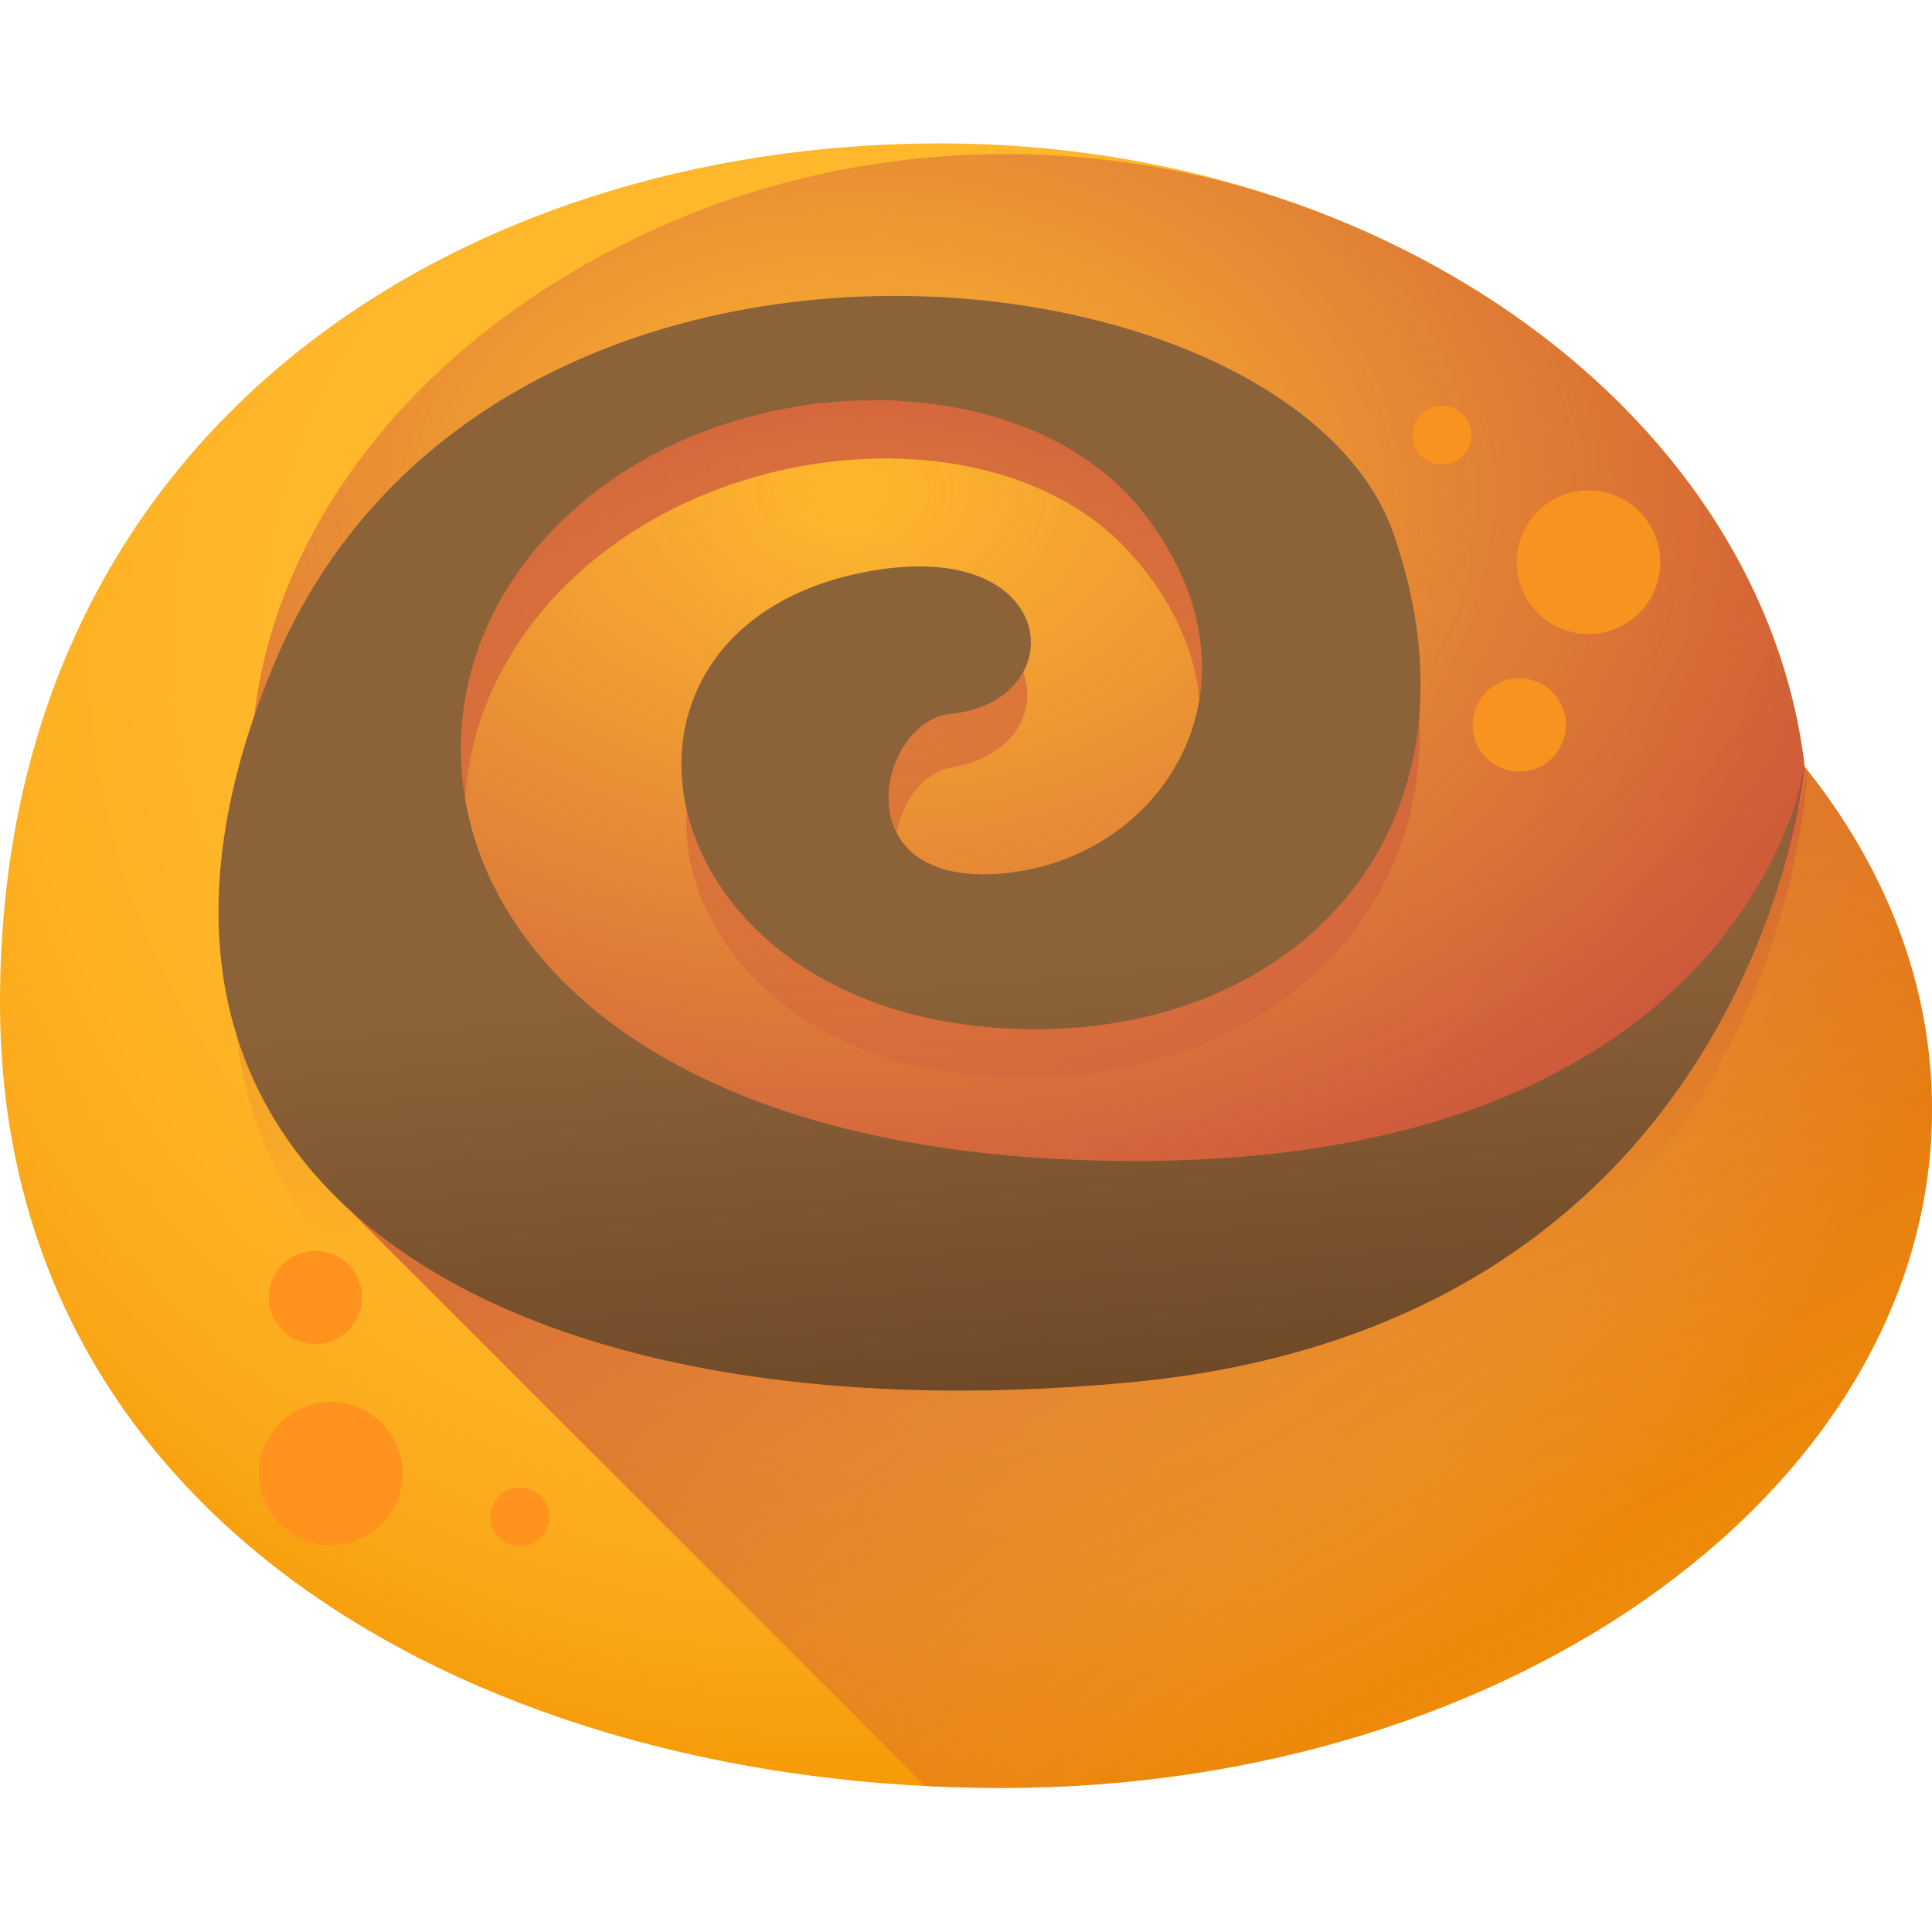<svg height="512pt" viewBox="0 -38 512.001 512" width="512pt" xmlns="http://www.w3.org/2000/svg" xmlns:xlink="http://www.w3.org/1999/xlink"><radialGradient id="a" cx="218.217" cy="133.234" gradientUnits="userSpaceOnUse" r="313.92"><stop offset="0" stop-color="#ffb92d"/><stop offset=".461" stop-color="#ffb72b"/><stop offset=".675" stop-color="#fdb123"/><stop offset=".837" stop-color="#faa717"/><stop offset=".973" stop-color="#f69905"/><stop offset="1" stop-color="#f59500"/></radialGradient><radialGradient id="b" cx="224.677" cy="129.662" gradientTransform="matrix(1.004 0 0 .689 0 2.803)" gradientUnits="userSpaceOnUse" r="384.584"><stop offset="0" stop-color="#be3f45" stop-opacity="0"/><stop offset=".871" stop-color="#be3f45" stop-opacity=".871"/><stop offset="1" stop-color="#be3f45"/></radialGradient><linearGradient id="c"><stop offset="0" stop-color="#be3f45" stop-opacity="0"/><stop offset="1" stop-color="#be3f45"/></linearGradient><linearGradient id="d" gradientUnits="userSpaceOnUse" x1="273.299" x2="262.876" xlink:href="#c" y1="289.239" y2="-62.535"/><linearGradient id="e" gradientUnits="userSpaceOnUse" x1="270.782" x2="294.566" y1="219.259" y2="504.671"><stop offset="0" stop-color="#8c6239"/><stop offset="1" stop-color="#42210b"/></linearGradient><linearGradient id="f" gradientUnits="userSpaceOnUse" x1="421.293" x2="169.84" xlink:href="#c" y1="464.822" y2="15.334"/><path d="m478.27 165.215c-10.984-92.684-109.359-165.215-229.109-165.215-127.105 0-249.16 75.562-249.16 227.742 0 138.699 129.375 208.098 265.508 208.098 136.133 0 246.492-80.5 246.492-179.801 0-33.137-12.301-64.168-33.73-90.824zm0 0" fill="url(#a)"/><path d="m353.141 19.656c-62.699-25.227-133.625-22.191-193.18 9.762-75.078 40.285-107.199 111.477-87.75 170.602 32.574 99.02 153.738 127.68 274.906 97.715 121.164-29.965 131.152-132.52 131.152-132.52-7.551-63.723-56.414-117.914-125.129-145.559zm0 0" fill="url(#b)"/><path d="m479.059 164.285s-2.746 148.016-167.441 174.68c-164.699 26.668-286.816-33.773-239.387-174.039 47.434-140.266 261.77-131.262 294.035-54.887 32.477 76.863-18.203 137.051-94.617 137.539-96.672.621-121.75-98.992-43.172-118.547 50.008-12.441 56.086 30.934 23.887 36.309-19.277 3.219-26.086 48.059 16.551 41.293 42.637-6.762 68.758-55.512 30.668-98.016-38.094-42.504-133.246-30.273-166.387 30.695-33.141 60.969 14.055 151.828 175.895 141.023 161.836-10.809 169.969-116.051 169.969-116.051zm0 0" fill="url(#d)"/><path d="m478.27 165.215s-12.602 147.504-178.707 163.137c-166.105 15.633-283.93-52.809-227.258-189.602 56.672-136.793 269.93-113.531 297.039-35.176 27.281 78.855-27.297 135.531-103.574 130.93-96.496-5.82-114.883-106.883-35.172-121.16 50.723-9.082 53.898 34.598 21.41 37.816-19.449 1.93-29.23 46.215 13.762 42.305 42.996-3.906 72.309-50.809 37.133-95.754-35.176-44.949-130.934-39.086-168.062 19.543-37.129 58.625 3.906 152.426 166.105 152.426 162.199 0 177.324-104.465 177.324-104.465zm0 0" fill="url(#e)"/><path d="m471.227 196.988c-14.02 44.281-54.941 120.379-171.664 131.363-90.496 8.52-166.652-7.926-208.078-46.777.004 0 .004 0 .004.004l153.738 153.734c6.734.348 13.5.527 20.281.527 136.133 0 246.492-80.5 246.492-179.801 0-33.137-12.301-64.168-33.73-90.82-.508-.551-6.516 32.309-7.043 31.77zm0 0" fill="url(#f)"/><g fill="#ff931e"><path d="m142.523 357.801c-3.422-2.629-8.324-1.988-10.953 1.434-2.629 3.418-1.988 8.324 1.434 10.953 3.418 2.629 8.324 1.984 10.953-1.434 2.629-3.422 1.984-8.324-1.434-10.953zm0 0"/><path d="m91.105 296.039c-5.418-4.16-13.18-3.145-17.344 2.27-4.16 5.418-3.145 13.184 2.27 17.344 5.414 4.164 13.18 3.148 17.344-2.27 4.16-5.414 3.145-13.18-2.27-17.344zm0 0"/><path d="m99.246 337.441c-8.332-6.406-20.277-4.84-26.68 3.492-6.406 8.332-4.844 20.277 3.488 26.68 8.332 6.406 20.281 4.84 26.684-3.492 6.402-8.332 4.84-20.277-3.492-26.68zm0 0"/></g><path d="m389.234 74.086c-1.781-3.93-6.41-5.668-10.34-3.883-3.926 1.781-5.664 6.414-3.883 10.34 1.785 3.93 6.414 5.668 10.34 3.883 3.93-1.781 5.668-6.414 3.883-10.34zm0 0" fill="#f7931e"/><path d="m413.891 149c-2.824-6.223-10.156-8.973-16.375-6.152-6.219 2.824-8.973 10.156-6.148 16.375 2.824 6.223 10.152 8.973 16.375 6.148 6.219-2.82 8.973-10.152 6.148-16.371zm0 0" fill="#f7931e"/><path d="m438.293 103.125c-4.344-9.57-15.625-13.805-25.191-9.461-9.57 4.344-13.805 15.621-9.461 25.191 4.344 9.57 15.621 13.805 25.191 9.461 9.57-4.344 13.805-15.625 9.461-25.191zm0 0" fill="#f7931e"/></svg>